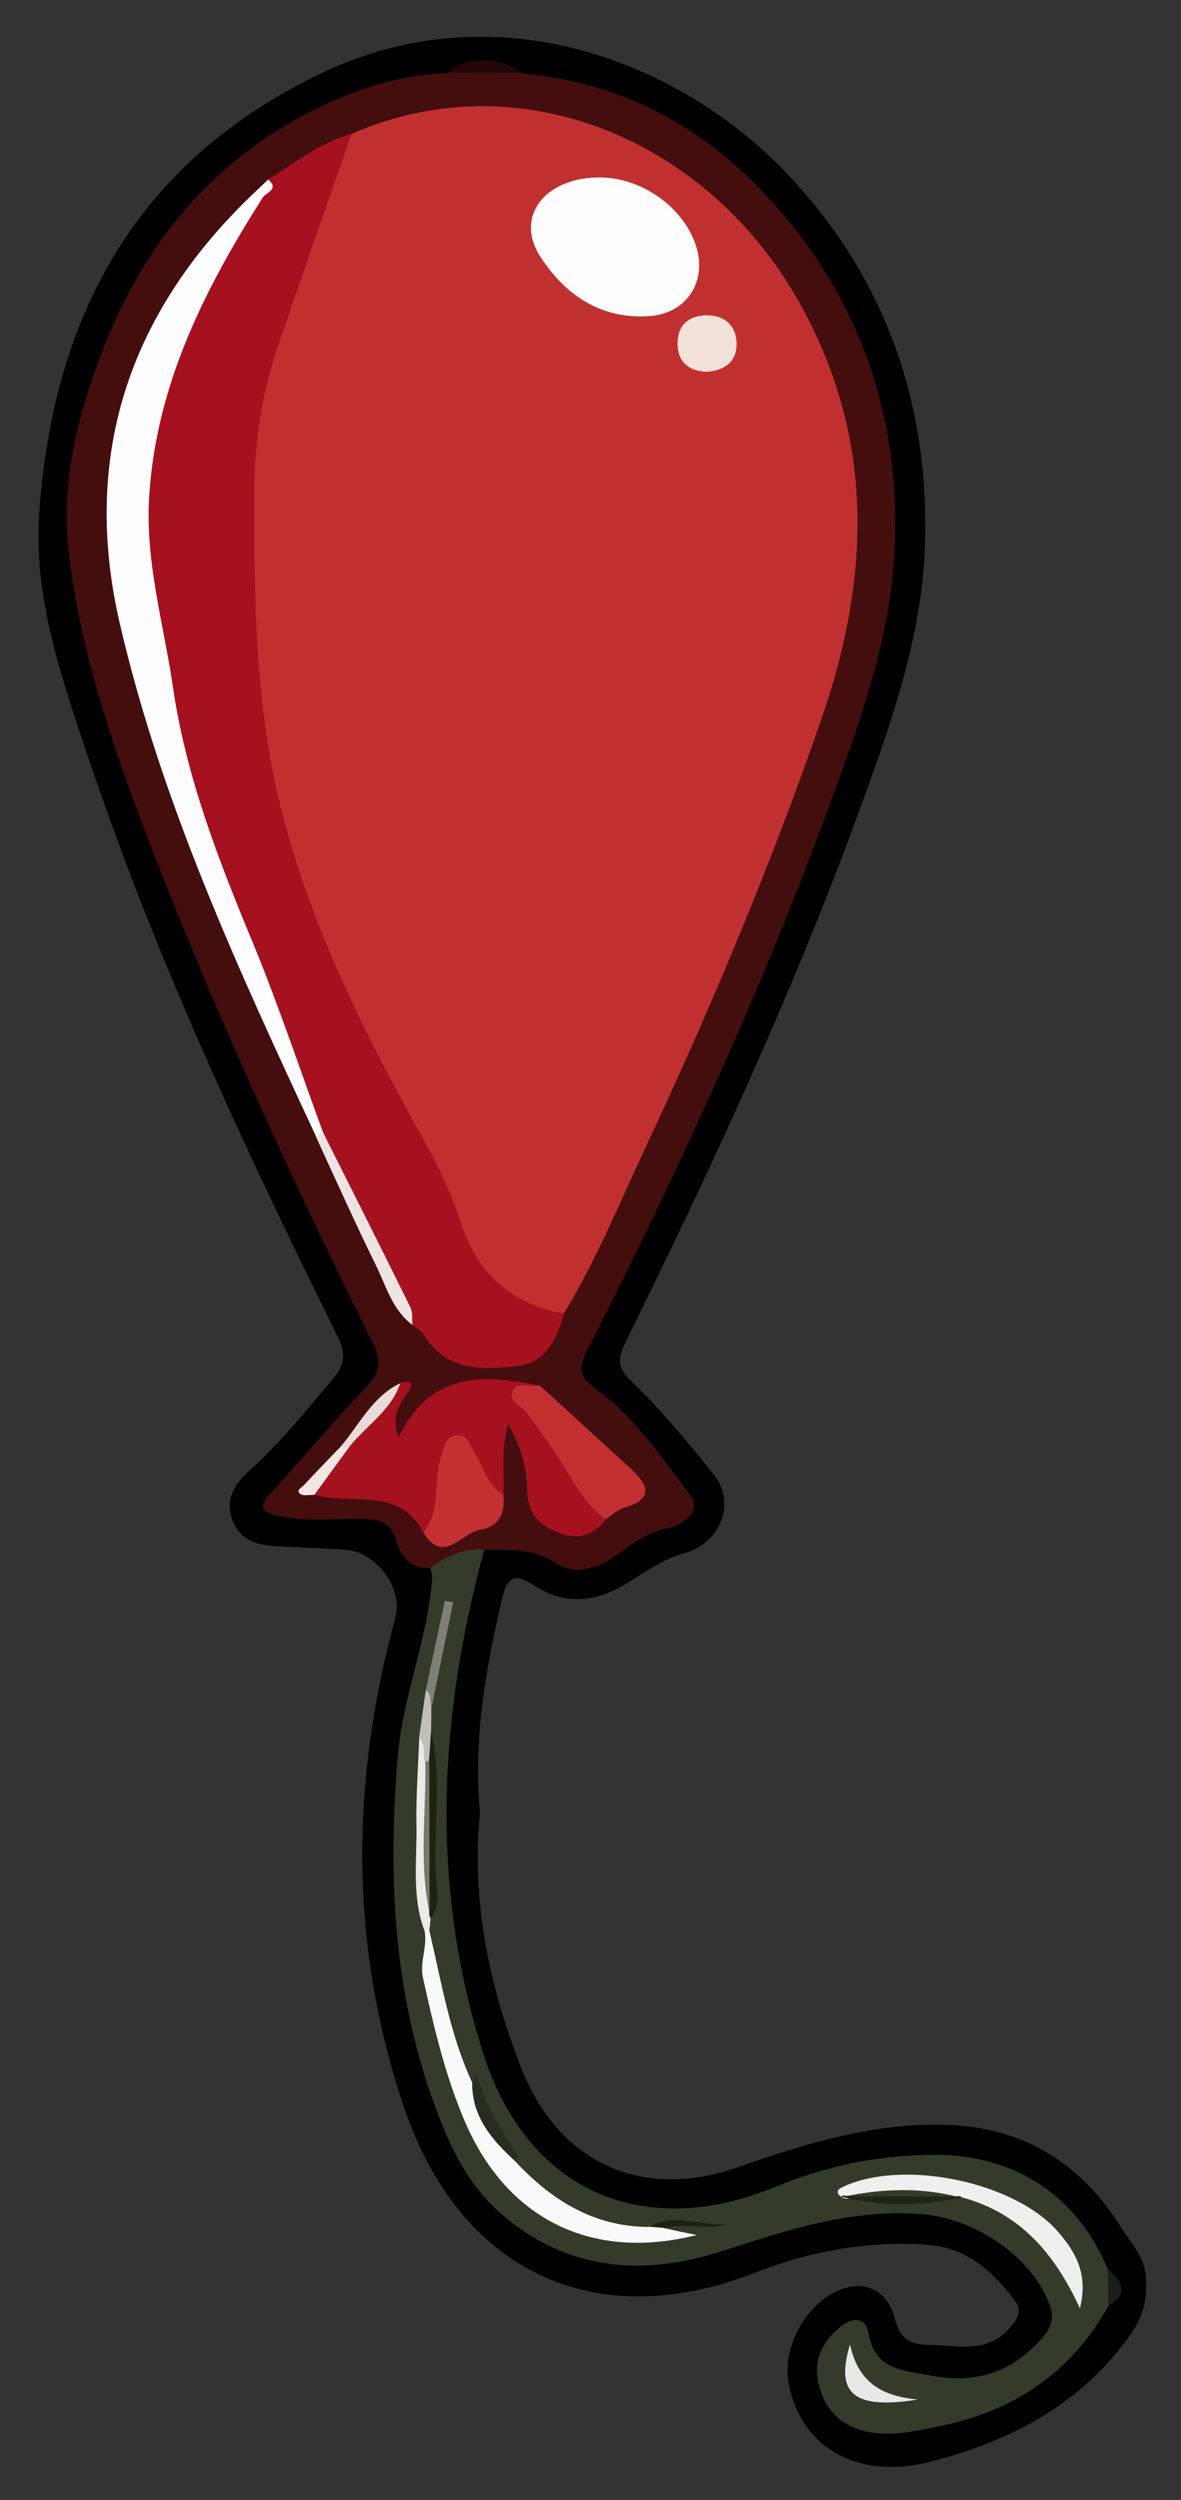 <?xml version="1.0" encoding="utf-8"?>
<!-- Generator: Adobe Illustrator 23.0.2, SVG Export Plug-In . SVG Version: 6.00 Build 0)  -->
<svg version="1.1" id="Camada_1" xmlns="http://www.w3.org/2000/svg" xmlns:xlink="http://www.w3.org/1999/xlink" x="0px" y="0px"
	 viewBox="0 0 46.85 99.17" style="enable-background:new 0 0 46.85 99.17;" xml:space="preserve">
<rect x="0" y="0" width="46.85" height="99.17" fill="#333333" stroke="none"/>
<style type="text/css">
	.st0{fill:#440E0F;}
	.st1{fill:#343B2A;}
	.st2{fill:#230708;}
	.st3{fill:#1B1E16;}
	.st4{fill:#C13031;}
	.st5{fill:#A5111F;}
	.st6{fill:#FDFDFD;}
	.st7{fill:#A6111F;}
	.st8{fill:#C22F31;}
	.st9{fill:#C23031;}
	.st10{fill:#EFE4E1;}
	.st11{fill:#E9DBD7;}
	.st12{fill:#F1E6E2;}
	.st13{fill:#F9F9F9;}
	.st14{fill:#EFEFEE;}
	.st15{fill:#E8E8E6;}
	.st16{fill:#EBEBEA;}
	.st17{fill:#1C2411;}
	.st18{fill:#282D22;}
	.st19{fill:#7F7F75;}
	.st20{fill:#1F2614;}
	.st21{fill:#1C2213;}
	.st22{fill:#C0BFBA;}
	.st23{fill:#FEFDFD;}
	.st24{fill:#F2E1D8;}
	.st25{fill:#76786D;}
</style>
<g>
	<path d="M19.04,71.92c-0.35,3.48,0.36,6.81,1.61,10.05c1.46,3.78,4.73,5.35,8.59,4.01c2.68-0.93,5.34-1.77,8.25-1.69
		c3.13,0.09,5.39,1.52,7,4.09c0.37,0.59,0.89,1.11,0.96,1.89c0.08,0.91-0.08,1.63-0.66,2.42c-1.96,2.71-4.66,4.11-7.78,4.94
		c-2.88,0.77-5.19-0.43-5.72-3.06c-0.3-1.46,0.74-3.3,2.13-3.77c0.96-0.33,1.79,0.07,2.09,1.21c0.21,0.8,0.64,1,1.34,1.01
		c1.13,0.01,2.31,0.38,3.23-0.7c0.33-0.39,0.48-0.68,0.15-1.1c-0.9-1.16-1.91-2.09-3.52-2.18c-2.35-0.14-4.58,0.26-6.77,1.12
		c-6.36,2.49-11.72-0.08-13.91-6.56c-2.18-6.44-2.12-12.91-0.35-19.42c0.33-1.2-0.78-2.66-2.03-2.71c-0.88-0.04-1.76-0.1-2.63-0.13
		c-0.81-0.03-1.53-0.24-1.82-1.09c-0.26-0.78,0.1-1.38,0.68-1.9c1.22-1.1,2.25-2.37,3.31-3.63c0.47-0.56,0.56-0.98,0.22-1.67
		c-3.7-7.48-7.23-15.03-9.89-22.95c-1.06-3.16-2.21-6.39-1.96-9.78C2.11,12.52,5.41,6.4,12.78,2.89c6.89-3.28,14.2-0.5,18.5,4.06
		c3.89,4.13,5.61,9.16,5.41,14.75c-0.13,3.68-1.4,7.17-2.66,10.61c-2.62,7.17-5.84,14.08-9.21,20.92c-0.32,0.65-0.36,1.01,0.25,1.59
		c1.18,1.13,2.22,2.4,3.25,3.68c0.87,1.09,0.32,2.69-1.19,3.12c-0.89,0.25-1.57,0.77-2.3,1.21c-1.25,0.76-2.46,0.84-3.68,0.04
		c-0.7-0.45-1.01-0.36-1.22,0.5C19.26,66.19,18.77,69.01,19.04,71.92z"/>
	<path class="st0" d="M17.06,62.2c-0.8,0.04-1.18-0.49-1.36-1.12c-0.2-0.7-0.63-0.81-1.25-0.82c-1.15-0.03-2.31,0.13-3.46-0.14
		c-0.59-0.14-0.76-0.34-0.28-0.85c1.29-1.41,2.52-2.88,3.83-4.26c0.51-0.54,0.63-0.96,0.28-1.67C11.62,46.88,8.6,40.33,6,33.6
		c-1.45-3.76-2.77-7.57-3.26-11.57c-0.36-2.92,0.38-5.79,1.48-8.5c1.76-4.34,4.69-7.64,9.05-9.55c1.43-0.63,2.92-1.03,4.5-1.08
		c0.97-0.35,1.94-0.33,2.9,0.01c4.06,0.35,7.38,2.2,10.03,5.18c3.41,3.82,4.99,8.41,4.8,13.5c-0.13,3.56-1.34,6.93-2.56,10.26
		c-2.74,7.45-6.05,14.65-9.65,21.72c-0.35,0.7-0.32,1.05,0.36,1.54c1.53,1.11,2.59,2.7,3.72,4.18c0.55,0.72-0.44,1.26-0.88,1.33
		c-0.94,0.17-1.55,0.77-2.27,1.22c-0.7,0.44-1.5,0.61-2.15,0.18c-0.92-0.61-1.88-0.55-2.87-0.53C18.52,61.81,17.86,62.22,17.06,62.2
		z"/>
	<path class="st1" d="M17.06,62.2c0.64-0.48,1.33-0.78,2.15-0.73c-1.79,6.61-2.16,13.19-0.08,19.87c1.76,5.67,6.46,7.55,11.63,5.41
		c2.05-0.85,4.17-1.28,6.39-1.27c3.14,0.01,5.59,1.64,6.8,4.54c0.27,0.48,0.32,0.97,0.02,1.46c-1.5,2.67-3.8,4.2-6.78,4.78
		c-0.82,0.16-1.64,0.36-2.49,0.25c-1.09-0.13-1.85-0.69-2.18-1.77c-0.3-0.99,0.01-1.77,0.81-2.43c0.51-0.42,1.01-0.37,1.11,0.2
		c0.25,1.49,1.31,1.5,2.45,1.72c1.79,0.35,3.2-0.1,4.41-1.43c0.44-0.48,0.55-0.89,0.29-1.5c-0.8-1.91-3.01-3.32-5.06-3.47
		c-2.8-0.21-5.34,0.65-7.93,1.48c-3.14,1.01-6.15,0.76-8.75-1.52c-1.29-1.13-2.01-2.64-2.59-4.23c-1.66-4.52-1.88-9.14-1.48-13.9
		c0.2-2.33,1.12-4.48,1.34-6.78C17.15,62.64,17.16,62.42,17.06,62.2z"/>
	<path class="st2" d="M20.67,2.89c-0.97,0-1.93-0.01-2.9-0.01C18.47,2.22,19.83,2.23,20.67,2.89z"/>
	<path class="st3" d="M43.97,91.48c-0.01-0.49-0.01-0.97-0.02-1.46C44.5,90.5,44.82,90.98,43.97,91.48z"/>
	<path class="st4" d="M13.95,5.31c6.58-2.89,14.03,0.15,17.69,6.57c3.07,5.39,2.92,10.93,0.95,16.63c-2,5.78-4.36,11.41-6.95,16.94
		c-1.05,2.24-1.98,4.53-3.27,6.65c-1.55,0.19-3.26-0.68-3.99-2.62c-1.65-4.36-4.38-8.17-6.01-12.53c-1.64-4.35-2.62-8.81-2.57-13.46
		c0.03-2.75-0.27-5.52,0.46-8.24c0.85-3.17,2.04-6.23,3.2-9.3C13.54,5.7,13.76,5.52,13.95,5.31z"/>
	<path class="st5" d="M13.95,5.31c-0.97,2.78-1.95,5.56-2.9,8.35c-0.65,1.89-0.96,3.84-0.96,5.85c-0.01,4.3,0.02,8.58,1.12,12.8
		c1.21,4.63,3.32,8.84,5.64,12.98c0.58,1.04,1.08,2.11,1.45,3.26c0.63,1.96,2,3.19,4.07,3.56c-0.26,1.02-0.75,1.96-1.85,2.08
		c-1.37,0.15-2.82,0.23-3.71-1.24c-0.1-0.16-0.29-0.26-0.44-0.39c-1.32-2.55-2.59-5.12-3.77-7.73c-1.67-3.98-3.21-8.01-4.68-12.07
		c-0.87-2.4-1.44-4.9-1.71-7.46c-0.06-0.6-0.13-1.2-0.28-1.78c-0.99-4.03,0.06-7.75,1.72-11.38c0.82-1.78,1.76-3.49,2.99-5.02
		C11.71,6.46,12.7,5.65,13.95,5.31z"/>
	<path class="st6" d="M10.64,7.12c0.46,0.4-0.1,0.52-0.22,0.72c-2.31,3.64-4.22,7.42-4.5,11.83c-0.17,2.59,0.57,5.06,0.94,7.58
		c0.51,3.52,1.79,6.82,3.15,10.1c1.02,2.46,1.86,5,2.78,7.5c0.12,0.25-0.01,0.3-0.23,0.28c-3.07-6.59-6.13-13.2-7.79-20.32
		C3.2,18.15,5.09,12.42,10.03,7.7C10.23,7.51,10.43,7.32,10.64,7.12z"/>
	<path class="st7" d="M15.88,54.87c0.44-0.15,0.52,0.01,0.29,0.37c-0.29,0.46-0.68,0.88-0.36,1.78c1.27-2.62,3.38-2.51,5.59-2.05
		c-0.48,0.28-0.64,0.5-0.19,1.06c1.06,1.33,1.98,2.77,2.83,4.25c-0.5,0.61-1.04,0.83-1.86,0.53c-0.87-0.32-1.25-0.85-1.27-1.73
		c-0.02-0.82-0.18-1.6-0.76-2.59c-0.3,1.14-0.12,1.99-0.19,2.83c-0.89,0.01-0.9-0.86-1.31-1.33c-0.15-0.17-0.21-0.5-0.48-0.48
		c-0.34,0.02-0.35,0.38-0.43,0.63c-0.14,0.46-0.11,0.95-0.18,1.41c-0.08,0.51-0.19,1.03-0.78,1.23c-0.97-1.86-2.86-1.04-4.31-1.49
		c-0.12-0.95,0.98-1.17,1.17-1.94C14.44,56.57,15.14,55.7,15.88,54.87z"/>
	<path class="st8" d="M24.03,60.27c-0.9-0.64-1.34-1.63-1.92-2.51c-0.37-0.56-0.77-1.1-1.16-1.65c-0.22-0.31-0.78-0.5-0.62-0.92
		c0.16-0.43,0.71-0.13,1.07-0.24c1.2,1.09,2.39,2.19,3.59,3.28c0.73,0.67,0.99,1.23-0.26,1.59C24.48,59.9,24.26,60.12,24.03,60.27z"
		/>
	<path class="st9" d="M16.79,60.78c0.75-0.89,0.36-2.06,0.73-3.05c0.12-0.34,0.12-0.73,0.57-0.79c0.46-0.06,0.52,0.33,0.71,0.64
		c0.37,0.59,0.52,1.33,1.17,1.72c0.08,0.72-0.18,1.27-0.92,1.38C18.3,60.81,17.58,62.1,16.79,60.78z"/>
	<path class="st10" d="M12.55,45.13c0.08-0.09,0.15-0.19,0.23-0.28c1.17,2.34,2.35,4.67,3.5,7.01c0.1,0.2,0.06,0.46,0.08,0.7
		c-0.8-0.6-1.04-1.54-1.45-2.37C14.09,48.52,13.33,46.82,12.55,45.13z"/>
	<path class="st11" d="M15.88,54.87c-0.37,1.1-1.37,1.69-2.04,2.55c-0.12,0.1-0.23,0.09-0.33-0.03
		C14.26,56.51,14.77,55.4,15.88,54.87z"/>
	<path class="st12" d="M13.51,57.39c0.11,0.01,0.22,0.02,0.33,0.03c-0.46,0.63-0.91,1.25-1.37,1.88c-0.19-0.01-0.43,0.06-0.56-0.04
		c-0.19-0.13,0.05-0.25,0.14-0.34C12.53,58.4,13.02,57.9,13.51,57.39z"/>
	<path class="st13" d="M20.41,85.71c1.44,1.54,3.1,2.61,5.29,2.63c0.23-0.14,0.45-0.2,0.65,0.05c0.41,0.09,0.83,0.18,1.29,0.27
		c-4.14,1.05-7.52-0.61-9.19-4.48c-0.79-1.84-1.24-3.77-1.67-5.72c-0.14-0.65,0.19-1.25,0.06-1.88c0.07-0.11,0.13-0.12,0.19,0
		c0.48,2.03,0.81,4.11,1.7,6.03C19.08,83.76,19.8,84.71,20.41,85.71z"/>
	<path class="st14" d="M33.38,87.14c-0.2-0.1-0.19-0.27-0.02-0.35c2.36-1.18,6.88-0.27,8.62,1.75c0.69,0.8,1.2,1.67,0.86,3.03
		c-1.02-2.22-2.41-3.79-4.67-4.4c-0.13,0.04-0.25,0.04-0.38,0c-1.35-0.06-2.7-0.07-4.05,0.01C33.61,87.24,33.49,87.23,33.38,87.14z"
		/>
	<path class="st15" d="M33.72,93c0.35,1.64,1.41,2.05,2.68,2.19C33.92,95.58,33.11,95,33.72,93z"/>
	<path class="st16" d="M17.03,76.59c-0.06,0-0.13,0-0.19,0c-0.52-1.37-0.29-2.81-0.32-4.22c-0.02-1.14,0.07-2.29,0.11-3.43
		c0.65,0.14,0.33,0.67,0.43,1.04c0.02,1.91-0.04,3.81,0.03,5.72c0.05,0.14,0.04,0.28-0.01,0.41C17.07,76.26,17.05,76.42,17.03,76.59
		z"/>
	<path class="st17" d="M17.08,76.1c-0.04-0.06-0.06-0.13-0.05-0.21c-0.19-1.97-0.04-3.94-0.09-5.92c0.07-0.43-0.16-0.9,0.16-1.3
		c0.44,1.85,0.11,3.72,0.18,5.58C17.31,74.86,17.52,75.52,17.08,76.1z"/>
	<path class="st18" d="M20.41,85.71c-0.91-0.84-1.69-1.75-1.68-3.09c0.05-0.11,0.17-0.38,0.2-0.27c0.32,1.19,0.98,2.19,1.63,3.2
		C20.57,85.56,20.46,85.65,20.41,85.71z"/>
	<path class="st19" d="M16.89,67.04c0.25-1.18,0.5-2.36,0.76-3.54c0.11,0.02,0.22,0.04,0.33,0.06c-0.29,1.39-0.58,2.79-0.86,4.18
		C16.81,67.58,17.04,67.25,16.89,67.04z"/>
	<path class="st20" d="M33.38,87.14c0.05-0.06,0.11-0.06,0.18-0.03c1.47-0.13,2.93-0.18,4.4,0.02c0.08-0.03,0.15-0.01,0.21,0.05
		C36.57,87.49,34.98,87.56,33.38,87.14z"/>
	<path class="st21" d="M26.36,88.38c-0.22-0.02-0.43-0.03-0.65-0.05c1.02-0.53,2.09-0.05,3.14-0.09
		C28.03,88.48,27.17,88.18,26.36,88.38z"/>
	<path class="st22" d="M16.89,67.04c0.25,0.18,0.15,0.47,0.22,0.7c0,0.31,0,0.62-0.01,0.93c-0.03,0.39-0.05,0.78-0.08,1.17
		c-0.02,0.1-0.07,0.12-0.16,0.07c-0.1-0.32,0.05-0.7-0.24-0.97C16.72,68.3,16.8,67.67,16.89,67.04z"/>
	<path class="st23" d="M23.84,7.04c1.63,0.02,3.26,1.18,3.76,2.68c0.48,1.43-0.35,2.72-1.85,2.82c-1.92,0.13-3.33-0.84-4.31-2.35
		C20.39,8.58,21.64,7.01,23.84,7.04z"/>
	<path class="st24" d="M28.04,14.75c-0.68-0.02-1.14-0.36-1.16-1.07c-0.03-0.71,0.38-1.14,1.08-1.17c0.75-0.03,1.25,0.37,1.26,1.13
		C29.23,14.33,28.76,14.7,28.04,14.75z"/>
	<path class="st1" d="M37.96,87.14c-1.47-0.01-2.93-0.01-4.4-0.02C35.03,86.82,36.5,86.77,37.96,87.14z"/>
	<path class="st25" d="M16.87,69.9c0.05-0.03,0.1-0.05,0.16-0.07c0,2.02,0.01,4.03,0.01,6.05C16.61,73.9,16.91,71.9,16.87,69.9z"/>
</g>
</svg>
